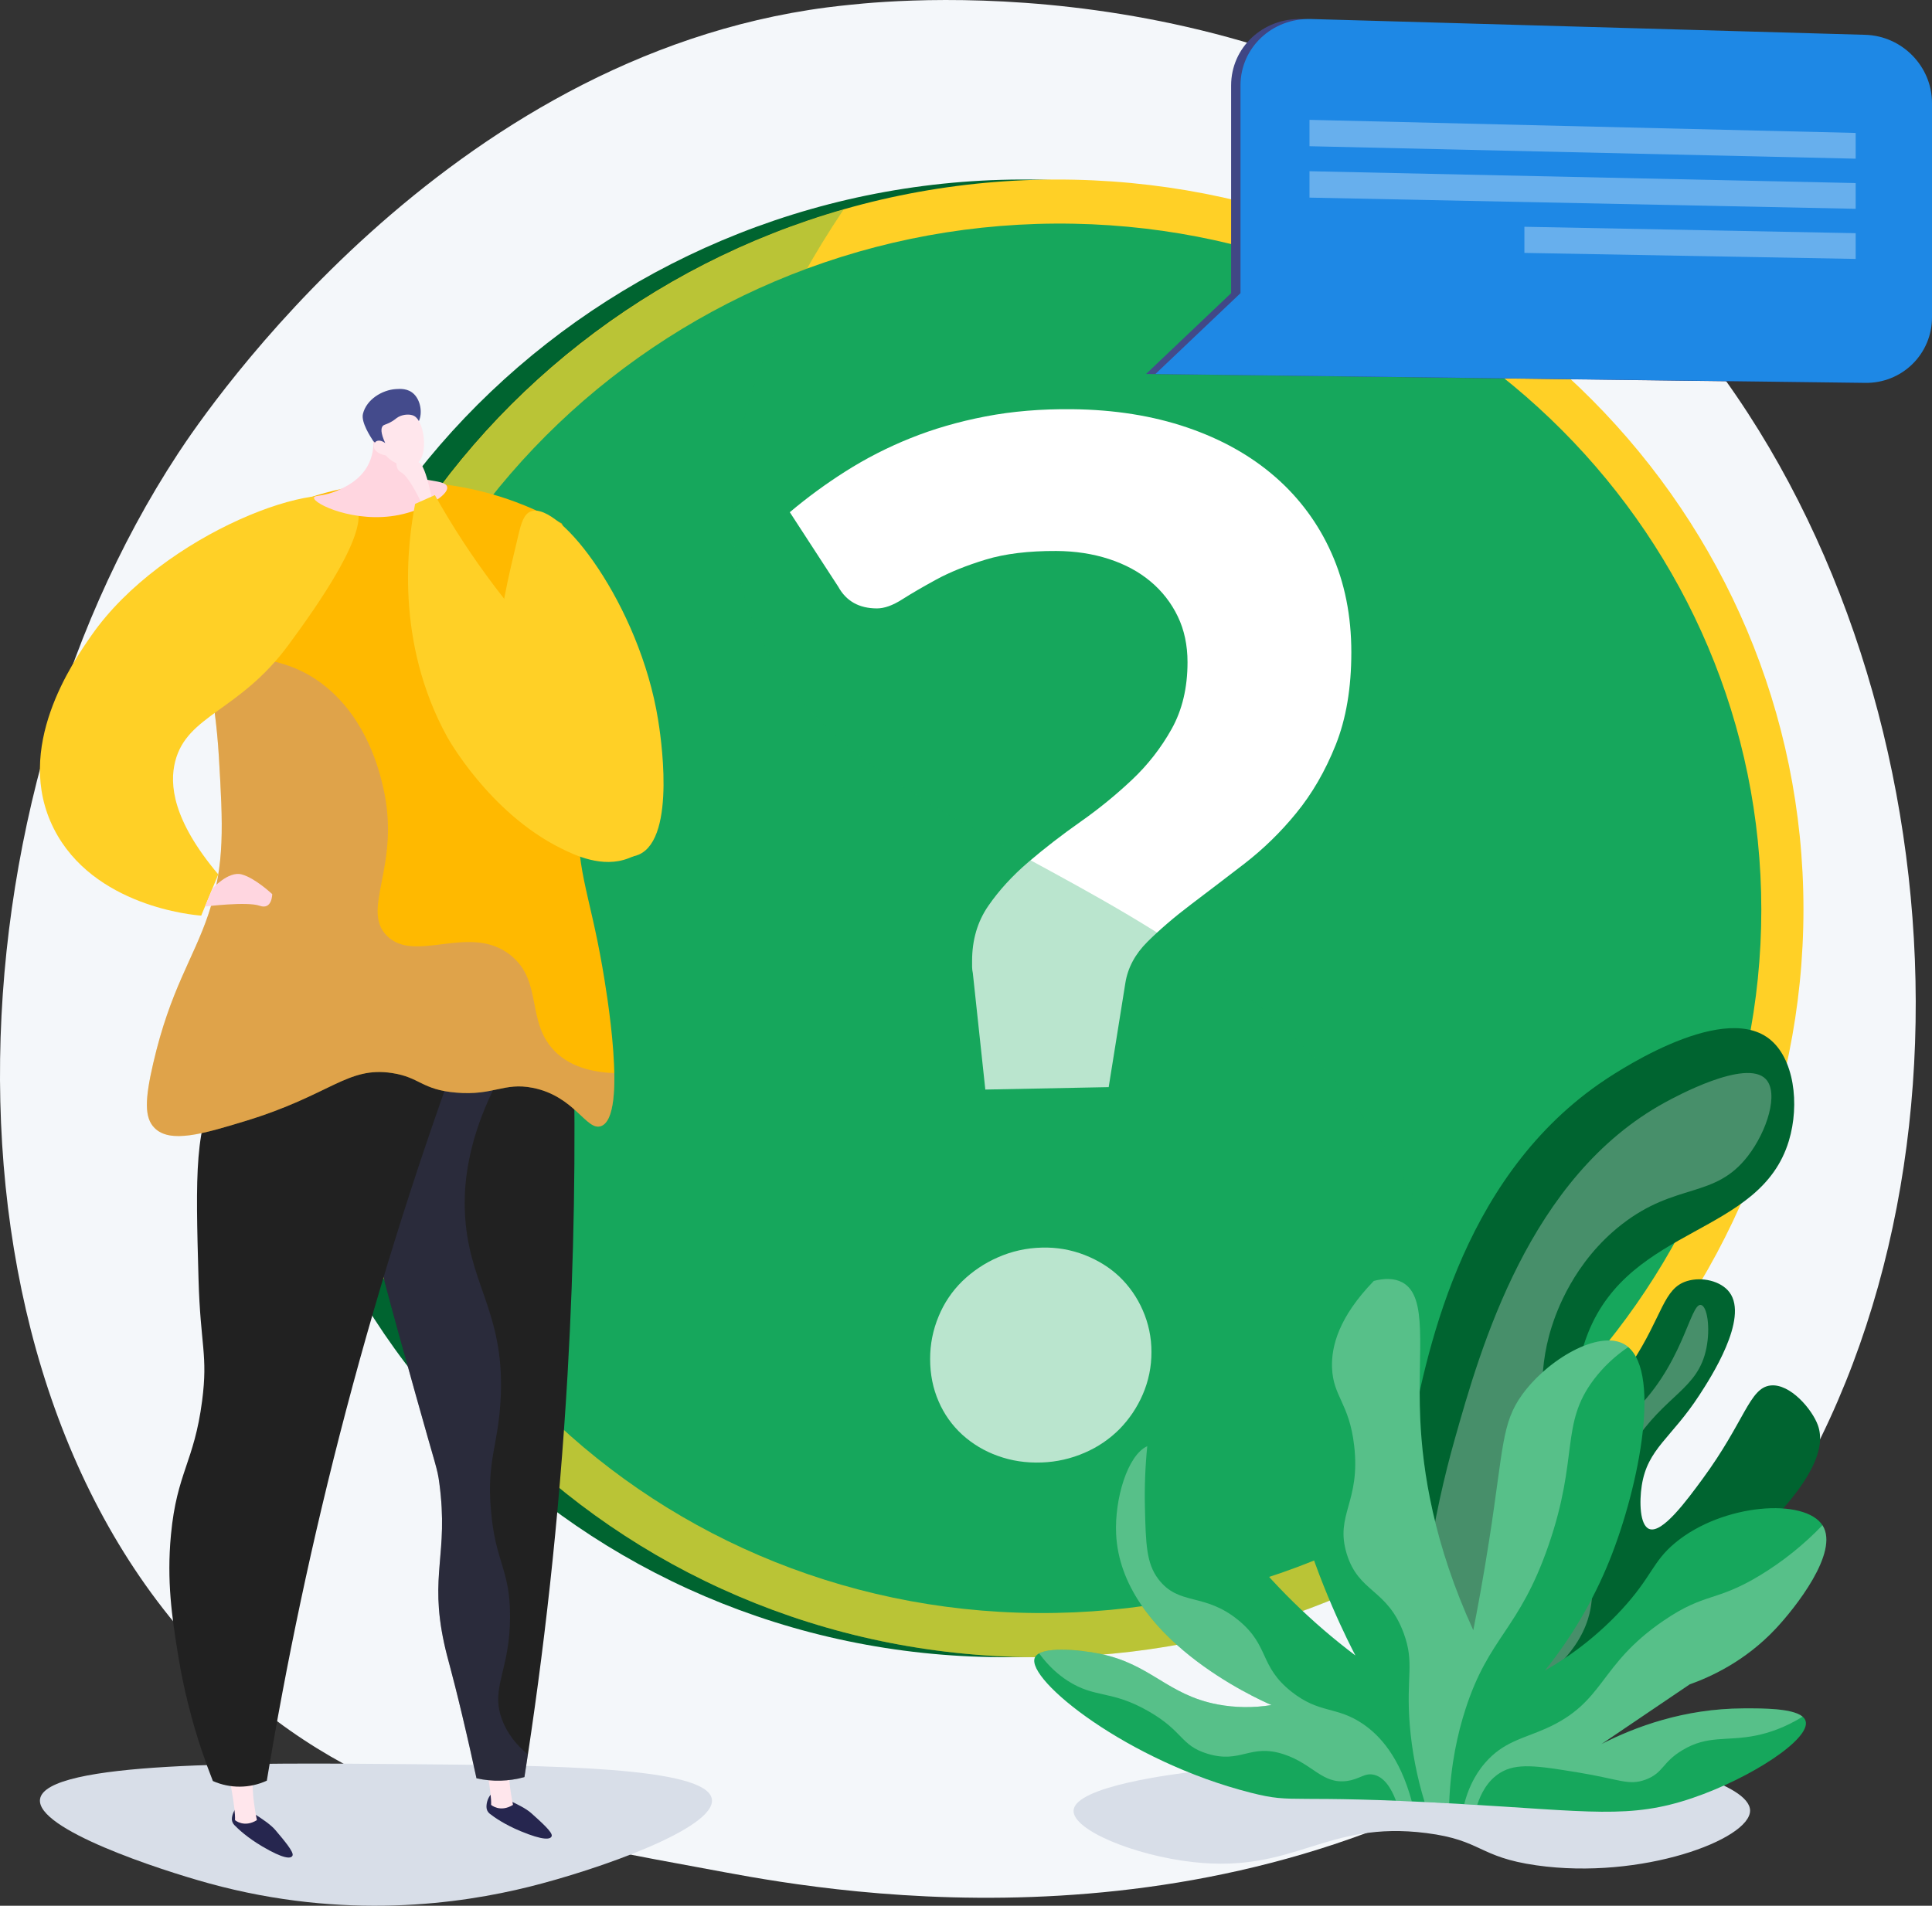<svg width="150" height="148" viewBox="0 0 150 148" fill="none" xmlns="http://www.w3.org/2000/svg">
<rect x="0" y="0" width="150" height="148" fill="#333333" stroke="none"/>
<g clip-path="url(#clip0)">
<path d="M130.842 126.752C126.971 130.732 123.506 133.071 120.854 134.837C94.988 152.061 65.419 147.097 56.277 145.4C41.528 142.662 29.078 140.731 18.38 131.093C-5.927 109.193 -4.744 63.508 13.829 35.208C16.031 31.852 34.577 4.438 64.209 0.575C64.934 0.481 65.475 0.427 65.948 0.377C70.532 -0.107 98.939 -2.662 122.102 16.691C125.417 19.461 130.753 24.457 135.701 32.078C153.794 59.944 153.851 103.1 130.842 126.752Z" fill="#F4F7FA"/>
<path d="M137.409 70.613C137.409 101.232 112.529 127.187 80.787 128.634C47.819 130.137 20.146 104.816 20.146 72.025C20.146 39.234 47.819 13.246 80.787 13.956C112.529 14.639 137.409 39.995 137.409 70.613Z" fill="#006430"/>
<path d="M140.02 70.613C140.02 101.232 115.14 127.187 83.397 128.634C50.429 130.137 22.756 104.816 22.756 72.025C22.756 39.234 50.429 13.246 83.397 13.956C115.14 14.639 140.02 39.995 140.02 70.613Z" fill="#FFD026"/>
<path d="M136.748 70.653C136.748 99.502 113.28 123.912 83.397 125.215C52.431 126.564 26.492 102.75 26.492 71.98C26.492 41.209 52.431 16.771 83.397 17.375C113.28 17.958 136.748 41.803 136.748 70.653Z" fill="#16A75C"/>
<path d="M61.32 39.778C62.684 38.628 64.124 37.572 65.631 36.617C67.226 35.604 68.912 34.741 70.667 34.037C72.462 33.312 74.407 32.747 76.5 32.343C78.586 31.94 80.838 31.752 83.255 31.779C86.529 31.815 89.501 32.289 92.171 33.199C94.834 34.106 97.109 35.382 98.998 37.027C100.874 38.655 102.367 40.675 103.372 42.944C104.402 45.245 104.917 47.816 104.917 50.657C104.917 53.427 104.512 55.825 103.703 57.85C102.893 59.878 101.87 61.645 100.634 63.151C99.447 64.609 98.096 65.928 96.608 67.08C95.159 68.194 93.783 69.244 92.479 70.231C91.172 71.22 90.042 72.189 89.088 73.139C88.132 74.09 87.561 75.156 87.373 76.337L86.078 84.426L76.5 84.615L75.53 75.57C75.496 75.415 75.476 75.256 75.473 75.098V74.625C75.473 72.994 75.891 71.571 76.728 70.356C77.562 69.144 78.605 68.004 79.856 66.937C81.104 65.872 82.444 64.835 83.877 63.827C85.287 62.837 86.625 61.748 87.879 60.567C89.106 59.413 90.148 58.078 90.967 56.609C91.788 55.137 92.199 53.41 92.199 51.428C92.199 50.106 91.947 48.922 91.443 47.874C90.944 46.833 90.227 45.91 89.34 45.168C88.442 44.411 87.364 43.827 86.106 43.416C84.846 43.006 83.481 42.797 82.01 42.789C79.856 42.779 78.028 43.003 76.528 43.459C75.025 43.917 73.75 44.431 72.701 45.002C71.65 45.575 70.762 46.093 70.035 46.555C69.307 47.019 68.656 47.251 68.081 47.249C66.698 47.246 65.699 46.685 65.082 45.564L61.32 39.778ZM72.215 105.537C72.211 104.402 72.435 103.278 72.873 102.23C73.291 101.208 73.914 100.28 74.703 99.505C75.505 98.726 76.442 98.097 77.468 97.649C78.543 97.173 79.701 96.915 80.877 96.89C82.017 96.853 83.154 97.049 84.216 97.464C85.269 97.878 86.171 98.442 86.923 99.158C87.689 99.896 88.301 100.779 88.723 101.755C89.172 102.774 89.402 103.876 89.397 104.99C89.405 106.126 89.175 107.252 88.723 108.294C88.293 109.292 87.683 110.202 86.923 110.979C86.147 111.76 85.228 112.384 84.216 112.818C83.162 113.28 82.028 113.537 80.877 113.576C79.666 113.621 78.53 113.45 77.468 113.063C76.445 112.701 75.505 112.139 74.703 111.411C73.916 110.69 73.292 109.81 72.873 108.83C72.434 107.824 72.214 106.726 72.215 105.537V105.537Z" fill="white"/>
<g style="mix-blend-mode:multiply" opacity="0.3">
<path d="M57.846 46.453C55.897 40.116 55.986 30.492 65.493 16.273C40.969 23.318 22.756 45.496 22.756 72.025C22.756 104.816 50.429 130.137 83.397 128.634C95.553 128.08 106.682 123.942 115.776 117.376C115.495 108.631 113.587 99.059 108.222 90.229C93.47 65.951 63.963 66.333 57.846 46.453Z" fill="#16A75C"/>
</g>
<path d="M142.403 3.356L101.064 1.477C98.042 1.391 95.584 3.699 95.584 6.633V22.767L88.977 29.045L95.584 29.128L100.919 29.194L144.094 29.733C144.77 29.744 145.442 29.621 146.07 29.371C146.699 29.12 147.27 28.748 147.753 28.274C148.235 27.801 148.617 27.237 148.878 26.614C149.139 25.992 149.273 25.324 149.272 24.649V8C149.272 5.157 145.266 3.438 142.403 3.356Z" fill="url(#paint0_linear)"/>
<path d="M144.822 2.704L101.792 1.477C98.77 1.391 96.312 3.699 96.312 6.633V22.767L89.705 29.045L96.312 29.128L101.647 29.194L144.822 29.733C145.498 29.744 146.17 29.621 146.798 29.371C147.427 29.12 147.999 28.748 148.481 28.274C148.963 27.801 149.345 27.237 149.606 26.614C149.867 25.992 150.001 25.324 150 24.649V8C150 5.157 147.685 2.786 144.822 2.704Z" fill="#1E88E5"/>
<g opacity="0.6">
<path opacity="0.54" d="M101.669 11.356L144.074 12.323V10.324L101.669 9.307V11.356Z" fill="white"/>
<path opacity="0.54" d="M101.669 15.347L144.074 16.216V14.217L101.669 13.297V15.347Z" fill="white"/>
<path opacity="0.54" d="M118.354 19.641L144.074 20.109V18.109L118.354 17.611V19.641Z" fill="white"/>
</g>
<path d="M92.65 137.594C100.109 136.69 101.649 138.438 109.237 138.096C116.701 137.758 117.213 135.977 123.31 136.341C128.792 136.669 135.851 138.556 135.876 140.602C135.904 142.853 127.419 146.019 119.29 144.862C114.766 144.219 115.078 142.909 110.745 142.356C102.895 141.355 100.587 145.489 92.65 144.612C88.058 144.104 83.264 142.104 83.352 140.602C83.462 138.708 91.322 137.755 92.65 137.594Z" fill="#D8DEE8"/>
<path d="M109.663 138.242C107.349 126.842 108.345 117.68 109.396 112.147C110.671 105.435 113.262 91.791 124.139 84.185C124.996 83.586 133.505 77.75 137.327 80.648C139.298 82.143 139.748 85.753 138.886 88.603C136.661 95.96 126.629 95.144 123.296 103.517C122.186 106.306 121.98 109.708 122.754 110.029C123.707 110.424 126.425 106.263 126.684 105.867C129.108 102.157 129.13 100.057 130.978 99.488C132.112 99.138 133.608 99.466 134.276 100.36C135.8 102.395 132.791 107.031 131.95 108.327C129.749 111.717 127.912 112.487 127.465 115.374C127.273 116.616 127.307 118.453 128.047 118.74C129.046 119.127 130.954 116.531 132.178 114.865C135.47 110.387 135.82 107.783 137.457 107.597C138.983 107.422 140.704 109.457 141.145 110.697C142.351 114.081 137.504 121.283 109.663 138.242Z" fill="#006430"/>
<g style="mix-blend-mode:soft-light" opacity="0.28">
<path d="M110.011 136.287C109.665 125.693 111.385 117.295 112.942 111.784C114.945 104.7 118.711 91.376 129.276 85.611C130.027 85.201 135.55 82.186 137.094 83.801C138.123 84.877 137.211 87.831 135.698 89.787C133.116 93.125 130.142 91.801 125.925 95.078C122.142 98.018 120.813 101.977 120.481 103.013C119.247 106.857 119.888 110.152 120.062 111.366C120.723 115.978 119.37 123.532 110.011 136.287Z" fill="white"/>
</g>
<g style="mix-blend-mode:soft-light" opacity="0.28">
<path d="M113.78 133.642C119.704 128.35 121.074 124.015 121.179 120.973C121.261 118.603 120.618 115.79 122.436 113.177C123.598 111.505 124.475 111.774 126.484 109.974C130.682 106.215 131.203 101.147 132.068 101.343C132.55 101.452 132.8 103.114 132.487 104.684C131.842 107.924 129.301 108.264 126.763 112.202C125.03 114.893 124.428 117.508 124.111 118.885C123.338 122.243 123.863 123.421 123.413 125.289C122.829 127.708 120.718 130.832 113.78 133.642Z" fill="white"/>
</g>
<path d="M113.222 140.084C123.492 140.671 126.545 141.285 131.385 139.64C135.932 138.095 140.597 135.051 140.187 133.654C139.893 132.652 137.038 132.665 135.333 132.674C130.757 132.695 126.983 134.093 124.335 135.444L131.186 130.807C132.781 130.238 135.479 129.031 137.87 126.479C139.366 124.882 142.805 120.557 141.513 118.478C140.162 116.307 133.748 116.745 130.051 119.825C128.277 121.302 128.275 122.433 125.897 125.012C124.164 126.884 122.154 128.479 119.937 129.743C122.02 127.154 123.711 124.275 124.956 121.197C127.316 115.34 129.097 106.074 126.096 104.39C124.105 103.273 120.158 105.575 118.184 108.303C116.583 110.516 116.74 112.371 115.639 119.48C115.16 122.57 114.69 125.059 114.385 126.603C111.331 119.921 110.445 114.3 110.266 110.168C110.036 104.86 110.917 100.7 108.881 99.594C107.066 98.608 103.825 100.532 102.182 102.337C95.53 109.645 104.306 126.795 105.234 128.564C101.838 126.005 98.791 123.015 96.172 119.668C92.688 115.21 91.216 111.892 89.445 112.189C87.684 112.485 86.523 116.224 86.655 119.119C87.023 127.188 97.59 131.926 98.718 132.414C97.335 132.641 95.923 132.626 94.545 132.369C90.605 131.619 89.377 129.237 85.379 128.429C83.851 128.119 80.725 127.799 80.34 128.743C79.649 130.437 87.543 136.8 97.123 139.226C100.634 140.116 99.795 139.317 113.222 140.084Z" fill="#16A75C"/>
<g style="mix-blend-mode:soft-light" opacity="0.28">
<path d="M120 134.247C124.676 132.174 124.041 129.355 129.156 125.864C132.432 123.629 133.193 124.444 136.703 122.307C138.46 121.233 140.07 119.937 141.493 118.451C141.499 118.46 141.507 118.469 141.513 118.478C142.805 120.556 139.367 124.882 137.87 126.479C135.48 129.03 132.781 130.238 131.187 130.807L124.335 135.444C126.983 134.093 130.757 132.695 135.333 132.674C136.82 132.667 139.18 132.656 139.955 133.317C138.581 134.167 137.345 134.576 136.339 134.78C134.044 135.247 132.605 134.725 130.62 135.918C129.028 136.875 129.161 137.688 127.759 138.207C126.44 138.694 125.766 138.18 122.51 137.647C119.343 137.128 117.734 136.885 116.454 137.687C115.487 138.292 114.974 139.292 114.69 140.171C114.362 140.151 114.026 140.131 113.682 140.111C113.937 139.101 114.405 137.945 115.295 136.911C116.706 135.273 118.251 135.022 120 134.247Z" fill="white"/>
</g>
<g style="mix-blend-mode:soft-light" opacity="0.28">
<path d="M106.676 137.83C105.937 137.654 105.584 138.18 104.558 138.313C102.652 138.56 101.937 136.991 99.695 136.246C97.043 135.363 96.37 137.005 93.728 136.189C91.636 135.542 91.906 134.467 89.173 132.897C86.265 131.226 85.034 131.911 82.897 130.532C82.21 130.089 81.426 129.429 80.68 128.402C81.619 127.894 84.078 128.165 85.379 128.429C89.376 129.237 90.606 131.619 94.545 132.369C95.923 132.626 97.335 132.641 98.718 132.414C97.59 131.926 87.023 127.188 86.655 119.119C86.532 116.434 87.523 113.024 89.073 112.308C88.917 113.873 88.856 115.446 88.891 117.018C88.957 119.934 89.009 121.417 89.934 122.633C91.539 124.743 93.495 123.643 96.162 125.837C98.59 127.834 97.744 129.382 100.277 131.383C102.463 133.108 103.758 132.48 105.815 133.879C107.105 134.757 108.672 136.419 109.613 139.899C109.185 139.879 108.775 139.862 108.384 139.846C108.012 138.859 107.473 138.02 106.676 137.83Z" fill="white"/>
</g>
<g style="mix-blend-mode:soft-light" opacity="0.28">
<path d="M108.983 126.834C107.704 123.358 105.482 123.715 104.555 120.654C103.633 117.611 105.65 116.665 105.136 112.259C104.751 108.958 103.501 108.472 103.418 106.215C103.356 104.552 103.944 102.285 106.663 99.476C107.488 99.26 108.266 99.259 108.881 99.593C110.917 100.7 110.036 104.859 110.266 110.168C110.445 114.3 111.331 119.921 114.385 126.602C114.69 125.058 115.16 122.57 115.639 119.479C116.74 112.371 116.583 110.515 118.184 108.303C120.158 105.575 124.106 103.272 126.097 104.39C126.21 104.454 126.317 104.529 126.417 104.614C125.39 105.304 124.484 106.158 123.737 107.143C121.112 110.632 122.605 113.132 120.225 120.015C117.936 126.634 115.613 127.043 113.771 132.762C113.182 134.589 112.628 137.007 112.513 140.044C111.841 140.007 111.207 139.974 110.607 139.945C110.008 137.999 109.621 135.994 109.454 133.966C109.149 130.2 109.848 129.182 108.983 126.834Z" fill="white"/>
</g>
<path d="M31.236 136.999C42.837 137.101 54.893 137.207 55.269 139.723C55.605 141.976 46.428 145.199 41.068 146.531C35.81 147.838 26.801 149.169 16.216 146.259C12.333 145.191 2.773 142.05 3.108 139.723C3.534 136.756 19.772 136.899 31.236 136.999Z" fill="#D8DEE8"/>
<path d="M38.181 139.272C37.912 139.559 37.765 139.939 37.77 140.332C37.77 140.433 37.793 140.532 37.837 140.623C37.881 140.713 37.946 140.793 38.025 140.855C38.385 141.137 39.18 141.695 40.419 142.209C42.17 142.937 42.762 142.873 42.836 142.581C42.91 142.29 42.009 141.495 41.237 140.801C40.465 140.106 38.181 139.272 38.181 139.272Z" fill="url(#paint1_linear)"/>
<path d="M37.623 136.552C37.623 136.552 38.177 139.2 38.13 140.167C38.13 140.167 38.831 140.786 39.829 140.167C39.829 140.167 39.319 137.749 39.57 136.746L37.623 136.552Z" fill="#FFE6EC"/>
<path d="M18.562 140.18C18.256 140.428 18.057 140.783 18.007 141.173C17.993 141.273 18.002 141.375 18.034 141.471C18.065 141.567 18.118 141.654 18.188 141.727C18.505 142.056 19.215 142.718 20.37 143.398C22.004 144.361 22.599 144.379 22.713 144.101C22.826 143.822 22.044 142.911 21.376 142.116C20.707 141.322 18.562 140.18 18.562 140.18Z" fill="url(#paint2_linear)"/>
<path d="M17.739 137.737C17.739 137.737 18.294 140.385 18.246 141.351C18.246 141.351 18.947 141.97 19.945 141.351C19.945 141.351 19.435 138.933 19.686 137.931L17.739 137.737Z" fill="#FFE6EC"/>
<path d="M44.53 81.234C44.7 89.184 44.588 97.712 44.065 106.746C43.411 118.03 42.209 128.486 40.716 138.009C39.502 138.346 38.224 138.378 36.995 138.102C36.752 136.977 36.374 135.266 35.879 133.185C34.981 129.416 34.764 128.914 34.483 127.619C33.319 122.247 34.848 120.729 34.111 115.188C33.95 113.972 33.881 114.08 32.251 108.23C30.219 100.936 29.192 97.292 28.716 94.5C27.439 87.01 26.801 83.264 28.902 80.956C31.648 77.94 38.034 78.41 44.53 81.234Z" fill="#212121"/>
<path style="mix-blend-mode:multiply" opacity="0.3" d="M38.949 133.463C38.077 130.995 39.607 129.74 39.6 125.485C39.593 121.814 38.452 121.356 38.111 117.228C37.799 113.444 38.638 112.368 38.856 108.879C39.266 102.304 36.661 100.097 36.158 95.057C35.812 91.586 36.442 86.537 41.079 79.954C35.869 78.355 31.157 78.479 28.902 80.956C26.801 83.264 27.439 87.009 28.716 94.5C29.192 97.291 30.219 100.936 32.251 108.23C33.881 114.08 33.95 113.972 34.111 115.187C34.848 120.729 33.319 122.247 34.483 127.618C34.764 128.914 34.981 129.415 35.879 133.185C36.374 135.266 36.752 136.977 36.995 138.101C38.224 138.378 39.502 138.346 40.716 138.008C40.807 137.427 40.897 136.842 40.986 136.253C40.107 135.525 39.355 134.612 38.949 133.463Z" fill="url(#paint3_linear)"/>
<path d="M35.972 80.678C32.773 89.339 29.651 98.966 26.876 109.499C24.177 119.741 22.187 129.394 20.716 138.287C20.06 138.589 19.347 138.747 18.624 138.752C17.902 138.757 17.187 138.607 16.527 138.314C15.245 135.073 14.324 131.701 13.782 128.259C13.373 125.656 12.927 122.82 13.274 119.177C13.735 114.337 15.071 113.572 15.693 108.787C16.157 105.21 15.558 104.503 15.413 99.324C15.19 91.292 15.074 87.153 17.088 84.296C21.413 78.159 33.902 80.3 35.972 80.678Z" fill="#212121"/>
<path d="M14.142 44.87C15.53 43.421 20.264 38.841 28.038 37.693C35.952 36.525 41.9 39.669 43.621 40.66C46.954 48.048 46.902 53.385 46.204 56.929C45.778 59.096 45.24 59.934 44.995 62.588C44.571 67.176 45.756 69.224 46.771 75.123C47.066 76.836 48.759 86.675 46.669 87.45C45.538 87.87 44.638 85.132 41.367 84.481C39.11 84.033 38.344 85.1 35.414 84.852C32.728 84.625 32.615 83.664 30.44 83.332C26.957 82.8 25.698 85.028 19.051 87.058C15.758 88.064 13.208 88.811 12.001 87.599C11.215 86.811 11.234 85.429 11.896 82.576C13.232 76.811 14.993 74.511 16.17 71.031C17.485 67.143 17.303 64.049 16.995 58.785C16.713 54.035 15.752 49.349 14.142 44.87Z" fill="#FFB900"/>
<path style="mix-blend-mode:multiply" opacity="0.3" d="M47.693 83.339C45.323 83.246 43.966 82.506 43.135 81.698C40.795 79.425 42.192 76.222 39.646 74.184C36.483 71.653 32.201 74.896 30.018 72.653C27.986 70.566 31.17 67.214 29.739 61.104C29.465 59.933 28.532 55.95 25.274 53.311C21.372 50.151 17.743 51.843 15.646 49.276C15.567 49.179 15.49 49.075 15.416 48.966C16.27 52.178 16.799 55.467 16.995 58.785C17.303 64.049 17.485 67.143 16.17 71.031C14.993 74.511 13.232 76.811 11.895 82.576C11.234 85.429 11.215 86.811 12.001 87.599C13.208 88.811 15.758 88.064 19.051 87.059C25.698 85.028 26.957 82.8 30.44 83.332C32.614 83.664 32.728 84.625 35.413 84.852C38.343 85.1 39.109 84.032 41.367 84.482C44.638 85.132 45.537 87.871 46.669 87.45C47.496 87.143 47.729 85.418 47.693 83.339Z" fill="url(#paint4_linear)"/>
<path d="M40.251 41.53C40.472 40.604 40.68 39.91 41.224 39.713C43.445 38.911 49.66 46.987 51.094 55.894C51.244 56.828 52.565 65.04 49.613 66.362C47.272 67.41 43.281 63.609 41.274 60.825C36.97 54.856 38.729 47.905 40.251 41.53Z" fill="#FFD026"/>
<path d="M15.623 71.107C15.055 71.067 7.237 70.402 4.181 64.358C1.009 58.084 5.681 51.381 7.111 49.33C12.609 41.442 25.393 36.691 27.536 39.102C29.081 40.84 24.496 47.236 22.39 50.095C18.586 55.261 14.521 55.499 13.6 59.139C13.158 60.883 13.372 63.664 16.947 67.906C16.506 68.973 16.064 70.04 15.623 71.107Z" fill="#FFD026"/>
<path d="M28.71 32.645C28.956 33.322 29.282 34.815 28.552 36.162C27.912 37.341 26.724 37.859 26.249 38.071C25.102 38.584 24.411 38.431 24.38 38.647C24.311 39.126 27.584 40.671 30.969 39.992C32.959 39.594 34.843 38.456 34.718 37.818C34.577 37.102 32.021 37.599 31.141 36.212C30.578 35.326 30.949 34.062 31.41 33.049C30.753 32.498 29.369 33.198 28.71 32.645Z" fill="#FFD6E0"/>
<path d="M32.518 32.711C32.804 32.086 32.67 31.122 32.136 30.601C31.677 30.152 31.077 30.193 30.718 30.217C29.675 30.288 28.46 31.01 28.18 32.133C28.013 32.8 28.799 33.96 28.926 34.171C29.071 34.41 29.271 34.462 29.474 34.623C29.756 34.848 30.198 35.206 30.922 35.806C30.937 35.534 30.972 35.264 31.03 34.997C31.103 34.654 31.216 34.321 31.368 34.005C31.783 33.186 32.247 33.304 32.518 32.711Z" fill="url(#paint5_linear)"/>
<path d="M29.959 35.372C29.959 35.372 30.83 36.45 32.151 36.086C33.332 35.76 33.022 32.778 32.157 32.304C31.868 32.146 31.344 32.16 30.95 32.37C30.717 32.494 30.652 32.623 30.267 32.817C29.913 32.997 29.8 32.973 29.705 33.099C29.585 33.257 29.535 33.596 29.911 34.413C29.64 34.204 29.349 34.161 29.171 34.301C29.11 34.355 29.064 34.425 29.039 34.503C28.927 34.874 29.278 35.25 29.959 35.372Z" fill="#FFE6EC"/>
<path d="M31.153 36.688C30.691 36.446 30.743 35.877 30.856 35.466C30.871 35.413 30.899 35.365 30.938 35.325C30.976 35.285 31.023 35.256 31.076 35.239C31.128 35.221 31.184 35.217 31.238 35.227C31.293 35.236 31.344 35.258 31.388 35.292C31.681 35.516 32.108 35.8 32.483 35.891C33.132 36.048 33.681 39.581 33.681 39.581L33.131 39.955C33.131 39.955 32.58 38.653 31.986 37.682C31.699 37.211 31.402 36.819 31.153 36.688Z" fill="#FFE6EC"/>
<path d="M32.228 39.133L33.763 38.449C35.148 40.917 36.699 43.289 38.407 45.548C40.371 48.142 41.617 49.355 44.838 53.555C46.663 55.936 47.351 56.965 48.018 58.135C49.267 60.325 51.423 64.107 50.018 65.881C49.677 66.312 49.239 66.483 48.797 66.654C46.768 67.44 44.63 66.416 43.553 65.881C37.951 63.101 34.724 57.236 34.724 57.236C30.628 49.792 31.656 42.124 32.228 39.133Z" fill="#FFD026"/>
<path d="M16.487 69.018C16.487 69.018 17.716 67.628 18.762 67.906C19.809 68.184 21.135 69.437 21.135 69.437C21.135 69.437 21.135 70.689 20.158 70.341C19.181 69.993 15.914 70.402 15.914 70.402L16.487 69.018Z" fill="#FFD6E0"/>
</g>
<defs>
<linearGradient id="paint0_linear" x1="88.977" y1="15.604" x2="149.272" y2="15.604" gradientUnits="userSpaceOnUse">
<stop stop-color="#444B8C"/>
<stop offset="0.996" stop-color="#26264F"/>
</linearGradient>
<linearGradient id="paint1_linear" x1="-178.873" y1="141.029" x2="-173.802" y2="141.029" gradientUnits="userSpaceOnUse">
<stop stop-color="#444B8C"/>
<stop offset="0.996" stop-color="#26264F"/>
</linearGradient>
<linearGradient id="paint2_linear" x1="-198.631" y1="142.218" x2="-193.908" y2="142.218" gradientUnits="userSpaceOnUse">
<stop stop-color="#444B8C"/>
<stop offset="0.996" stop-color="#26264F"/>
</linearGradient>
<linearGradient id="paint3_linear" x1="-186.961" y1="147.255" x2="-164.204" y2="137.748" gradientUnits="userSpaceOnUse">
<stop stop-color="#444B8C"/>
<stop offset="0.996" stop-color="#3E4177"/>
</linearGradient>
<linearGradient id="paint4_linear" x1="-191.756" y1="77.744" x2="-169.899" y2="49.294" gradientUnits="userSpaceOnUse">
<stop offset="0.004" stop-color="#E38DDD"/>
<stop offset="1" stop-color="#9571F6"/>
</linearGradient>
<linearGradient id="paint5_linear" x1="0.17" y1="-43.596" x2="-3.911" y2="-50.295" gradientUnits="userSpaceOnUse">
<stop stop-color="#444B8C"/>
<stop offset="0.996" stop-color="#26264F"/>
</linearGradient>
<clipPath id="clip0">
<rect width="150" height="148" fill="white"/>
</clipPath>
</defs>
</svg>
